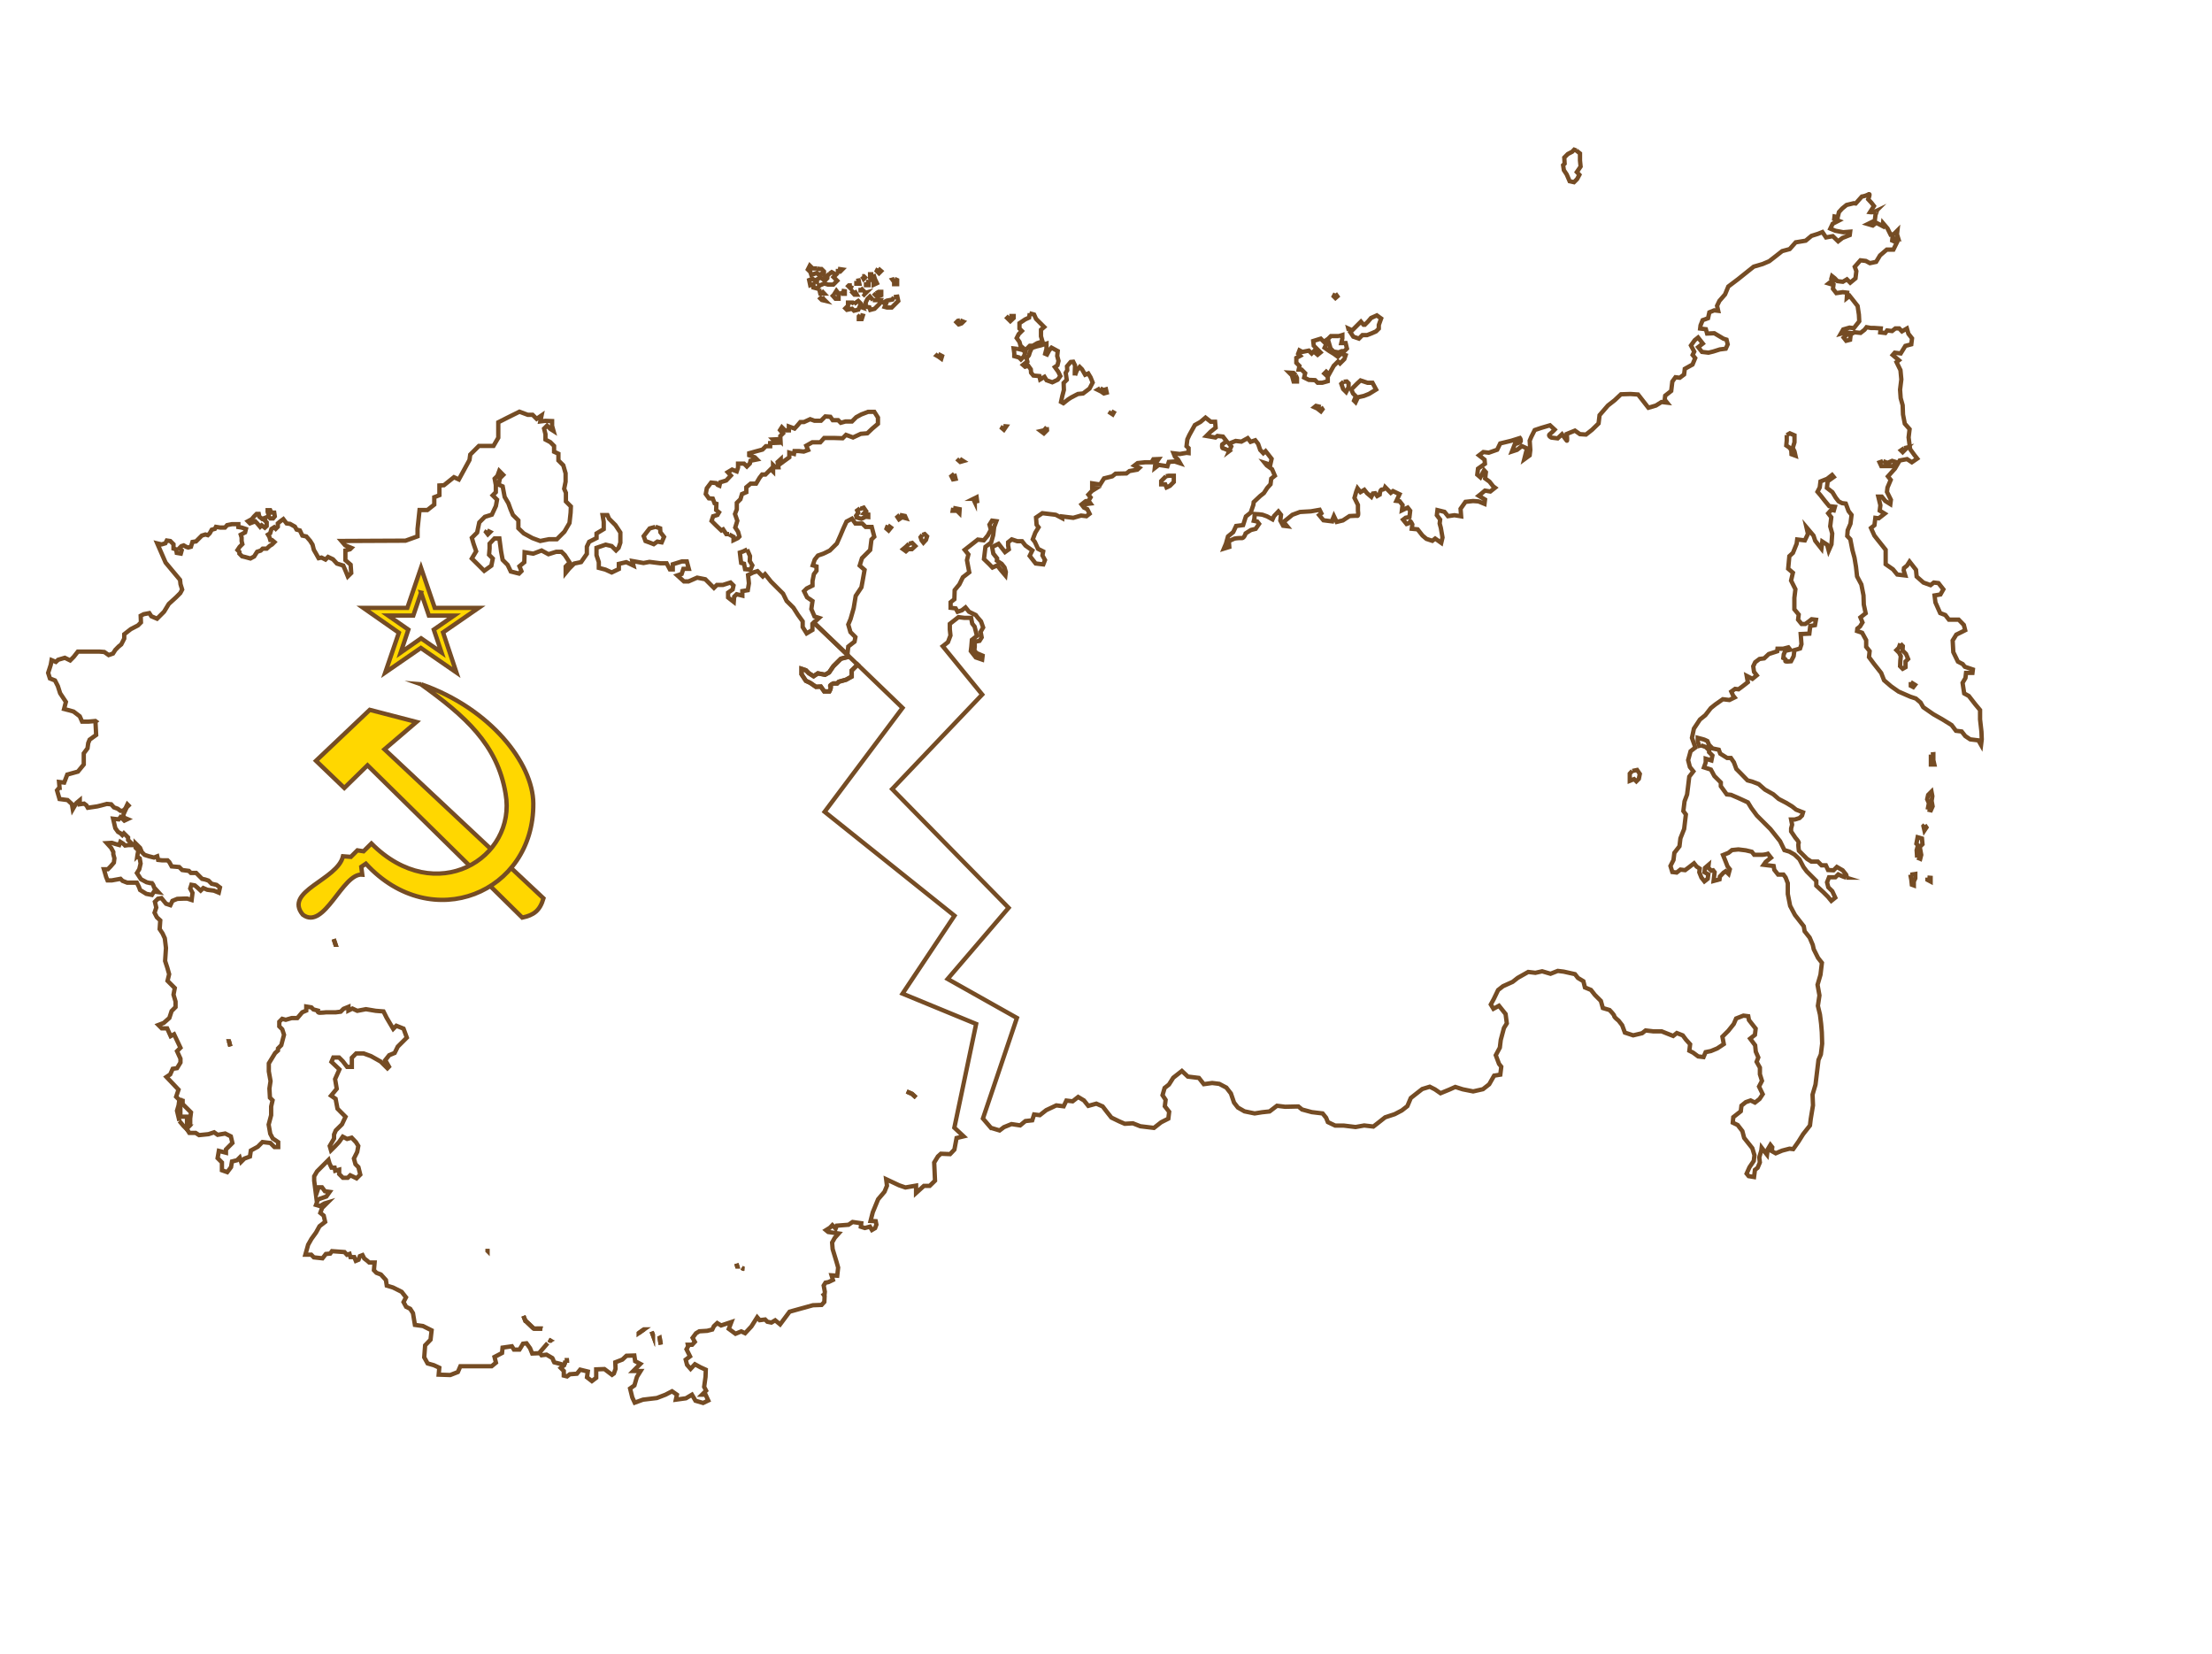 <svg id="图层_1" data-name="图层 1" xmlns="http://www.w3.org/2000/svg" viewBox="0 0 511 382"><defs><style>.cls-1{fill:none;}.cls-1,.cls-2{stroke:#754c24;stroke-miterlimit:10;}.cls-2{fill:gold;}</style></defs><title>timeline</title><g id="ee"><path id="path9" class="cls-1" d="M58.61,120.55l-.86.33-.48-.48.88-.48.56-.66.56-.56h.5l.13.63.66.53.79-.3-.17.66.43.43v.83l-.43.4-.73-.56-.36.36-.69-.83-.41-.41-.38.12Z"/><path id="path11" class="cls-1" d="M62,118.74l.13.69.31.31h.64l.4-.48-.13-.86h-.66l-.26-.56h-.6v.4Z"/></g><g id="az"><path id="path41" class="cls-1" d="M41.44,258.87l-.55-2.32.36-1.23.18-1.27.76.18V255l1.93,1.92-.18,1.42v1.52l-.87.87-.69-.69-.94-1.12"/></g><g id="ru"><path id="path89" class="cls-1" d="M311.6,76.36l-.12-.48.9.42.45-.45.63-.63.93-.93L315,75h.3l.75-.75.69-.81,1.32-.6,1,.72-.54,1.5v.84l-.63.63-1,.45-1.08.42h-1.08l-.81.81-1.29-.45-.66-1-.3-.42"/><path id="path91" class="cls-1" d="M309.38,77.62h-1.92l-.63.63-1,.69-.72-.72-1.74.54.12,1.08.45.45.66.66.45.45-.66.54-.9-.78-.48.48-.66-.66-1.5.3-.66-.36-.3.78.48.48-.9.48v1.14l.72.72-.18.84h.66l.84.84-.24,1,1.08.54,1.44.06.6.6h1.08l1.26-.36V87l-.78-.72.42-.42.63.63,1.11-2,1-1,.45.45,1-1,.3-.9-1.08-.36-.72.72-.9-.66-1.08-.66L306,80.32l.36-.78.57-.57.45,1.53.69.69,1.17.21.72-.3h.6l.6-.6-.3-1.26h-1l.24-1.08v-.78l-.78.24"/><path id="path93" class="cls-1" d="M310.4,88.17l-.54.48.42,1.2.69.69.57-1.11v-.9l-.42-.42-.72.06"/><path id="path95" class="cls-1" d="M312.86,89.25l-.69.69.39.93.66.66-.42,1,.36.36.54-1.14,1.38-.3,1.2-.48,1.62-1-.84-1.56h-1.14l-1.62-.54-.75.69-.69.69"/><path id="path97" class="cls-1" d="M299.36,86.67l-.54-.54-1-.06.63.63.39,1.41h.78v-.78l-.3-.66"/><path id="path99" class="cls-1" d="M269.36,110l-1.11,1.11v.75h.93l.3.72.78-.36.9-.9v-1.44H270l-.66.12"/><path id="path101" class="cls-1" d="M308.47,67.79l-.36.66.39.39.45-.39-.48-.66"/><path id="path103" class="cls-1" d="M305.11,94,304,93.75l-.36.3.66.3.84.66.36-.48-.36-.54"/><path id="path105" class="cls-1" d="M256.75,95l-.24.36.54.36.24-.42-.54-.3"/><path id="path107" class="cls-1" d="M254.17,89.67l-.6.36.84.42.6.42.66-.18-.18-.78-.66.18-.66-.42"/><path id="path109" class="cls-1" d="M248.29,86.73v-.84l.06-1.5-.42-.84-.6.06-.84,1,.06.9-.36.6.24,1.62-.72.72.06,1.62-.36,1.38-.3,1.38.54.3,1.14-.9.66-.42L249,91l1.2-.12,1.5-1.14.72-1.38-.48-1.2-.54-.9-.72.3-.72-1.26-.54-.54-.66.78-.42,1.14"/><path id="path111" class="cls-1" d="M242.89,80.32l-.54.66-.48.9-.42-.18.3-1.14v-1.2l-1.32.42s-.78.18-1,.24l-1.08.36-.42.9-.24.78-.54.66.18.78-1,.78.48.42.72-.24.6.84.06.78.54.66,1.38.12.18.78,1-.6.48.78,1.32.48,1.26-.6.6-.84-.48-1-.78-1.08.6-.42.24-1-.3-1.14.12-1.14-1.44-.78Z"/><path id="path113" class="cls-1" d="M241.81,98.66l-.6.72-.78.18.72.54.72-.72-.06-.72"/><path id="path115" class="cls-1" d="M231.79,98.42l-.3.48.42.36.54-.78-.66-.06"/><path id="path117" class="cls-1" d="M225.61,114.85l-.72.36a5.34,5.34,0,0,0,.3.78c0-.12.54-.24.54-.24l-.12-.9Z"/><path id="path119" class="cls-1" d="M220.45,109.45l-.66.54.36.72.6-.12-.3-1.14"/><path id="path121" class="cls-1" d="M220.21,117.31l-.12.66h1l.54.54.06-.9-.6-.12-.9-.18"/><path id="path123" class="cls-1" d="M216.73,81.76l-.36.36.42.24.66.48.18-.6-.9-.48"/><path id="path125" class="cls-1" d="M213.08,123.54l-.42.54.24.72.42.54.6-.66.24-.78-.54-.54-.54.18"/><path id="path127" class="cls-1" d="M210,125.58l-.66.66-.72.6.66.48.54-.48h.84l.78-.72-.72-.72-.72.18"/><path id="path129" class="cls-1" d="M207.86,118.93l-.54.48.36.54.72-.48.9.24-.24-.54-1.2-.24"/><path id="path131" class="cls-1" d="M205.1,121.33l-.3.78.48.42.54-.66-.72-.54"/><path id="path133" class="cls-1" d="M198.68,117.43l-.66.48.24.54-.48.66.12.42,1.08.3,1-.48.6.06v-.6l-1-.24.48-.54-.54-.78-.66.24-.24-.06"/><path id="path135" class="cls-1" d="M172.64,126.9l-1,.48-.72.24.18,1.56.12.84.66.18.24,1.26,1.26.12.42-1-.6-1,.06-1.14-.66-1.5"/><path id="path137" class="cls-1" d="M151.4,121.69l-1.32.36-.78,1-.6.78.42,1.14,1,.36.9.36.84-.6,1,.18.54-1.26-.84-1.08-.06-.9-1.08-.36"/><path id="path139" class="cls-1" d="M112.52,122.52l-.24.36.42.54.54-.54-.72-.36"/><path id="path141" class="cls-1" d="M168.44,123.36h-.66l-.72-1.08-.42.24-1.26-1.2-1-1,.36-1.08,1-.3.36-.6-.66-.54.06-1.44-.42-.12-.42-1.08-.9-.06-.72-1,.24-1.32,1-1.32,1.14.12.36.42.42.18.18-.78,1.38-.42,1.08-1.14-.72-.78,1-.6,1.08.42.3-.9v-.9h1.38l.66.66.69-.69.15-.63,1.5-.3-.51-.51-1.29-.45v-.48l1.5-.42,1.56-.42.78-.78h1v-.72l1.44-.06-.78-.78,1.26-.06.48.48-.06-1.2.6-.6-.66-.78.42-.66.72.72h.9v-.9l1.32.48.66-.72.66-.78h.84l1.44-.66,1,.36h1.5l1-1,1.17.09.54.78h1.26l.6.6,1.08-.3h1.5l1-1,1.17-.63,1.56-.6h1.44l.84,1.32v1.44L201.5,99l-1.14,1.08-1.5.12-1.8.84-1.62-.6-.78.78-1.86-.06h-2.4l-.9,1h-1.86l-1.38.78.42,1-1,.36-1.14-.12h-1l-.12.66-1.08-.3v1.08l-1.08.78-.9.66v-1l-.72.66.18,1.2h-.72l-.51-.51v1.47l-.52-.52-.67.67-.57.57h-.78l-.6.78-.78,1.32h-1.26l-1,.84v1.14l-1,.42-.36,1.2-.84.84v1.5l-.42,1.08.54,1.56-.48,1.56.66,1,.3,1.08-.36.36-1,.48v-.78l-1-.54"/><path id="path143" class="cls-1" d="M221.78,74l-.5.1-.32.32.5.5.67-.22.4-.4-.74-.3"/><path id="path145" class="cls-1" d="M233.13,73l-.45.45.35.35.37.37.77-.72V73l-1,0"/><path id="path147" class="cls-1" d="M237.89,72.36l-.15,1-.89.4-1.34.89v1.24l.55.55-.72.72-.47.92.64.89.25.89,1.14,1,1-1h.69l1-.59,1.24-.4-.35-1.19V76.17l.74-.64-.62-.62-1.26-1.26-.45-1-1.09-.3"/><path id="path149" class="cls-1" d="M235,80.58l-.84-.1.15,1.09v.69l1.09.3.45.45.67-.67.37-1-.64-.5-1.24-.3"/><path id="path151" class="cls-1" d="M221.73,106l-.32.32.42.37.69-.2-.79-.5"/><path id="path153" class="cls-1" d="M206.66,64.43l-.5.15.4.55v.5h.69v-.94l-.6-.25"/><path id="path155" class="cls-1" d="M206.51,68.64l-.35.55-1.29.25-.84.45.64.3-.3.69.55.15H206l.87-.87.64-.64-.22-1-.79.1"/><path id="path157" class="cls-1" d="M202.39,67.75l-.27.27.52.52.94-.35V67.4H203l-.64.35"/><path id="path159" class="cls-1" d="M201.67,69.31l-.72-.82-.55.55-.4.79v1l.84.15.2.59,1-.25.67-.67.5-.5.27-.82h-.74l-1.12,0"/><path id="path161" class="cls-1" d="M198.72,72.76l-.32.32v.62h.67l.25-.79-.6-.15"/><path id="path163" class="cls-1" d="M197.33,70.23l-.35-.35H195.9v.74l-.6.59.35.35,1.19-.25.45.45,1-.25.3-.69.74.25-.4-.89-.67-.67-1,.72"/><path id="path165" class="cls-1" d="M202.84,62l-.3.59.52.52.5-.5-.72-.62"/><path id="path167" class="cls-1" d="M201.75,63.34H201v.89l.84.84v.69l.74-.35-.45-.94-.35-1.14"/><path id="path169" class="cls-1" d="M196.79,65.92h-.69l-.15.15.57.57.27-.72"/><path id="path171" class="cls-1" d="M197.38,67.06l-.47.47.47.52.55,0-.55-.94"/><path id="path173" class="cls-1" d="M197.83,64.88v.64h.69l-.15-.74-.55.1"/><path id="path175" class="cls-1" d="M198.8,66.49v.57h.57l-.45-.45-.12-.12"/><path id="path177" class="cls-1" d="M199.37,67.8l.25.25.45-.45-.69.2"/><path id="path179" class="cls-1" d="M200.06,65.17v.69l.6,0v-.74h-.6"/><path id="path181" class="cls-1" d="M199.17,63.79l.35.64.32-.32-.32-.32h-.35"/><path id="path183" class="cls-1" d="M192.77,67.95l-.37.37L193,69l.72,0V67.8l-.5-.64-.5.79"/><path id="path185" class="cls-1" d="M194.41,67.16l.25.69h.5v-.59l-.74-.1"/><path id="path187" class="cls-1" d="M191.63,63.19l-.5.5v.55l-.57.57-1-.72-.84.45v.59l-1-.74-.79.3.25,1.19.74-.25v.79l.79.2.72-.72,1-.42.84.25h1.24l.89-.89-.84-.84.57-.57-1-.57-.5.35"/><path id="path189" class="cls-1" d="M188.81,62h-1.09l-.64-.64-.45.89.57.57.22.67,1.29-.45.45.45.84-.35.35.35V62.7l-.57-.57h-.52l-.45-.17"/><path id="path191" class="cls-1" d="M189.77,67.18h-.42l.15.62.89,0-.62-.67"/><path id="path193" class="cls-1" d="M189.95,68.49l-.45.45.35.35.84.2-.55-.55-.2-.45"/><path id="path195" class="cls-1" d="M193.57,62.1v.64h.5l.5-.5-1-.15"/><path id="path199" class="cls-1" d="M377.07,178.06l-.57.63v1.66l1-.4.52.51.57-.57.23-1.14-.63-.91-1.09.23"/><path id="path201" class="cls-1" d="M393,172.17l-.46.11-.34-1v-.86l1.49.4.74.34.4.91.8.8,1.43.29.34.91,1.6,1h.86l.69,1,.57,1.54.89.89,1.69,1.74,1.09.29,1.49.57,1.43,1.26,1.94,1.09,1.26,1.09,1.66.86,1.43.86.92.74,1.6.63-.23.74-.57.57-1.09.34h-.86l.23,1.2-.23.86v.69l1,1.49s.92,1,.74,1.2.06,1.77.06,1.77l.74.74,1.14,1.14,1,.63h1.49l.86.86h1l.51,1.09,1.26.06.77-.77,1.34.77.8,1s.29.69,0,.69a12,12,0,0,1-1.83-.74l-.66.66h-1.46l-.46,1.17.29,1.14.92.91.69,1.49-.92.74-.74-.91-1-1-1.72-1.6v-1.09l-1.14-1.14-1.09-1.09-.74-1-.92-1.77-1.14-1.09-1.2-.69-1.14-.34-1-2.06L409,191.5l-1.72-1.72-1.43-1.43-1.26-1.71-.8-1.31-2.17-1-1.72-.74-1-.11-1.37-1.89v-.86l-1.49-1.49-.8-1.49-1.6-.51.4-1.14v-.86l1.32.4.23-1.14-.77-.77v-.43l-.76-.76-1.1-.39Z"/><path id="path203" class="cls-1" d="M441.31,202l.23,1.2.12,1.14.46.17v-.91l.34-.74v-1l-1.14.17"/><path id="path205" class="cls-1" d="M445.26,202.7v.51l.74.4v-.86l-.74-.06"/><path id="path207" class="cls-1" d="M442.91,198.07l.69.29.23-.91-.34-1.83.63-.63-.12-1.32-1-.29-.29,1.49.37.37-.31,1.12.11,1.71"/><path id="path209" class="cls-1" d="M444.63,190.52l-.29.29.23,1,.46-.69-.4-.57"/><path id="path211" class="cls-1" d="M445.31,187l.29-1.49-.4-.91.23-1,.77-.77.2,1.06-.17,1.09.23,1.26-.4.91-.75-.17"/><path id="path213" class="cls-1" d="M412.76,100.49v1.26l-.11,1.14.69.46.46.57.06,1,.92.34-.23-1-.4-.8.4-1.31v-1.6l-1.09-.46-.69.4"/><path id="path215" class="cls-1" d="M435,106.5l-.8.29.4.86h2.74l.86-.86-1.09-.34-1.09.46-1-.4"/><path id="path217" class="cls-1" d="M439,148.62l-.35,1-.54.54.63.63.37.77-.11,1-.06,1.31.6.6.66-.37V152.8l.6-.6-.49-1.17-.8-.8.06-1-.57-.57"/><path id="path219" class="cls-1" d="M441.42,157.54v.86l.57.29.4-.51-1-.63"/><path id="path221" class="cls-1" d="M446.06,174.29v2.29h.8l-.23-1v-1.37l-.57.06"/><path id="path223" class="cls-1" d="M439.88,103.52l-.74.51.4.4.54-.54.54-.54-.75.17"/><path id="path225" class="cls-1" d="M364.18,34.77l-.53-.2-.46.48-1,.52-.82.82.08,1.41-.35.35.17,1.14.66,1,.68,1.57,1,.22.71-.71.54-1-.59-.63.87-1.27L365,37.08V35.44l-.85-.68"/></g><g id="g3396"><g id="g3406"><g id="g3396-1"><g id="g3406-7"><path id="star" class="cls-2" d="M94.1,140.4H83.92l8.22,5.74L89,155.33l8.22-5.67,8.22,5.67-3.09-9.26,8.22-5.67H100.43l-3.17-9.26h0L94.1,140.4Zm3.17-3.52,1.81,5.31h5.81l-4.68,3.23L102,150.7l-4.72-3.27-4.72,3.3,1.78-5.31-4.68-3.25h5.82l1.8-5.29Z"/><path id="hammer" class="cls-2" d="M73,175.72,79.54,182l5.36-5.24c11.92,11.7,23.83,23.48,35.75,35.18,2.64-.57,4.07-1.58,4.9-4.45L88.82,173.07l7.39-6.32-10.79-2.8L73,175.72Z"/><path id="sichel" class="cls-2" d="M97.34,158.06c15.84,5.53,25.79,18.17,25.86,27.5.17,20.61-23.44,30.52-38.68,13.93l-1.06.72.23,1.8c-4.6-.43-8.75,13-13.73,9.26-4.53-5.46,8-8,9.28-13.5l1.81.14,1.51-1.51,1.43.22,1.81-1.8c14.86,14.93,33.64,3.37,31-11.49-1.89-11.42-9.43-18-19.53-25.27h.08Z"/></g></g></g></g><polygon class="cls-1" points="124.8 306.88 124.8 306.87 123.3 306.88 124.8 306.88"/><polygon class="cls-1" points="130.96 314.15 130.97 314.27 130.98 314.27 130.97 314.15 130.96 314.15"/><polygon class="cls-1" points="121.35 305.04 123.3 306.88 122.17 305.79 121.35 305.04"/><polygon class="cls-1" points="127.06 309.63 127.08 309.63 127.08 309.62 126.73 309.44 127.06 309.63"/><polygon class="cls-1" points="77.51 218.2 77.53 218.2 77.09 216.91 77.51 218.2"/><polygon class="cls-1" points="130.52 314.72 130.44 315.17 130.54 314.72 130.52 314.72"/><polygon class="cls-1" points="52.89 240.49 53.22 241.68 52.9 240.49 52.89 240.49"/><polygon class="cls-1" points="112.63 288.94 112.63 288.43 112.62 288.93 112.63 288.94"/><path class="cls-1" d="M194.25,152.17l-1.72,1.71-1,1.46-.93.52-1.65-.32-1,.66-1.09-.69-.69-.69-1-.33v1.26l1,1.51,1,.47,1.33.92,1.12-.06.79,1.12h1.19s.5-.89.24-1.15.69-.69.69-.69h.86l.4-.4,1.66-.46,1.31-.73v-1.39l.6-.6.77-.76-2.36-2.27-.06.53Z"/><polygon class="cls-1" points="121.34 305.04 121.35 305.04 120.91 303.96 121.34 305.04"/><polygon class="cls-1" points="170.3 292.49 170.32 292.49 170.13 291.87 170.3 292.49"/><polygon class="cls-1" points="171.36 292.81 171.69 293.03 171.97 293.07 171.69 293.02 171.36 292.81"/><polygon class="cls-1" points="209.46 252.11 210.7 252.66 211.63 253.51 210.7 252.65 209.46 252.11"/><polygon class="cls-1" points="148.78 307.04 147.54 307.91 147.54 307.92 148.8 307.04 148.78 307.04 148.78 307.04"/><polygon class="cls-1" points="152.38 308.99 152.65 310.56 152.4 308.98 152.38 308.99"/><polygon class="cls-1" points="150.81 308.3 150.81 308.27 150.54 307.56 150.81 308.3"/><polygon class="cls-1" points="195.96 149.33 197.41 148.2 197.61 147.15 196.46 145.99 195.96 144.24 196.49 142.98 197.21 140.47 197.68 137.63 199 135.65 199.33 133.87 199.73 131.62 198.6 130.63 199.13 128.92 201.02 127.03 201.32 124.61 201.97 123.96 201.38 121.71 199.99 121.71 199.19 120.92 197.61 120.92 196.81 119.79 195.56 120.46 194.84 122.03 194.17 123.62 193.32 125.54 192.19 126.66 191.69 127.16 190.28 127.85 188.95 128.32 188.22 129.24 187.76 130.57 188.62 130.83 188.62 131.82 188.02 132.61 187.7 134.2 187.7 135.25 186.37 135.91 185.74 136.54 186.44 137.96 187.7 138.82 187.43 140.67 188.16 142.38 189.21 142.72 188.02 143.81 195.75 151.25 195.96 149.33"/><path class="cls-1" d="M225.5,236.5l-17-7,12-18-30-24,18-24-10.38-10-.77.76-.6.6v1.39l-1.31.73-1.66.46-.4.4h-.86s-1,.43-.69.69-.24,1.15-.24,1.15H190.4l-.79-1.12-1.12.06-1.33-.92-1-.47-1-1.51v-1.26l1,.33.69.69,1.09.69,1-.66,1.65.32.93-.52,1-1.46,1.72-1.71,1.45-.4.06-.53L188,143.81l-.32.3v1.39l-1.33.79-.92-1.46v-1.31L184.33,142l-1.05-1.65-1.56-1.55-.82-1.69-1.26-1.25-1.55-1.55-1.35-1.69-.53.52L175,131.92l-1,.3-1.19.6.2,1.91-.26,1.59-1.26.2v1.05l-1.31-.32-.57.56-.1,1.22L168.2,138v-1.12l1.05-.73.2-.92-.69-.69-1.75.56h-1.39l-.69.69-2-2-1.88-.37-2,.87H158l-1.53-1.39,1-.33.4-1.19h1.25l-.46-1.71h-1.13l-2.11.66v1.19h-.67L154,130.1h-1.46l-2.5-.32-1.39.26-2.58-.46.26,1.05-1.65-.79-1.72.4v1.19l-1.65.79-1.45-.66-1.53-.4v-1.33l-.53-1.59v-1.71l2.12-.73,1.39.33,1,1,.6-.6.4-1.19V123l-1.13-1.71-1.49-1.49-.36-.83h-1.13l.27,1.59v1.65l-1.66,1v1.07l-1.71.86-.53,1.12v1.66l-1.33,1.91-1.59.33-1.15,1.15-.82,1v-1.46l.92-.92-1.12-1.72-.77-.76h-1.22l-1.79.56-1.59-.86-1.92.73-2-.33-.07,2.31-1.12.93.46,1.13-.56.56L118,132l-.73-1.53-1.15-1.15-.36-1.95-.4-3h-1.13l-1.13,1.19v1.12l-.12,1.46.86.86-.33,1.65-1.65,1.19-1.45-1.45L109,129l1-1.67-.6-1.72-.4-1.39,1.22-1.22.5-2.34,1.29-1.29,1.62-.5.93-2,.26-1.46-1-1,.72-.73,0-1.67-.27-1.46.63-.62.43-1.17.92.93-.76.76-.3,1.49.93.4.46,2.44.86,1.46.47,1.31.58,1.39,1.26,1.25V122L121,123.2l2,1.09,1.79.66,2-.4h1.85l1.75-1.75,1.17-2,.26-2.38.06-1.45-1.15-1.15,0-2-.4-.92.33-1.65v-1.92l-.53-1.85L129,106.35V104.8l-1-.46V103l-.86-.87-1.13-.6v-1.25L125.69,99l.69-.69.76.76.73.47-.33-1.19V97.26l-1.59-.06-1.13.14.29-1.39-1.14.79-.93-.93h-1.12L120,95.09l-2.78,1.38-2.11,1.07v3.56L114,103h-3.37l-2,2-.17,1.23L106,110.74l-1.13-.52-2.31,1.85-1.05.06v2.24l-1.19.47v1.71l-1.59,1.25H96.92l-.46,4.36v1.72l-2.78,1-14.81.07.86,1,1.45.6-.32.32-1.07.27v2.24L81,130.43l.14,1.92-.79.78-.53-1.31-.52-1.19-1.46-.46-.92-1-1.13-.53-.6.6-.92-.46-.67.14L73,127.85l-.5-.86-.3-1.19-.56-.89-.87-1-.92-.2-.57-1.19-.76-.2-.4-.69L67,121l-.79-.1-.76-1-.76.56-.51.43v.77l-.48.48-.36-.36-.63.4-.3,1-.5.3.33.56.2.69h.4l.56.47-.56.56-.53.32-.69.64h-.94l-.45.45-.83.27-.69,1.09-.86.46-1.33-.36-.6-.14-.62-.63v-.4l-.43-.42.48-.72.64-.65-.17-.69v-.82l-.2-.66,1-.53.2-.79-1-.33-.76-.12v-.66H53.56l-1.09.22-.5.56-1.09,0-1-.16-.24.46-.73.2-.45.81-.45.45-.56-.16-.83.26-.53.53-.81.81-.82.12-.35,1.12-.63.17L43,126.3l-.56-.33-.53.17-.45.45.52.51-.21.76-.94-.16-.14-.81-.61-.19,0-1-.74-.74-.81-.12-.33.64-.88.26-1-.24,1.93,4.43,3.34,4,.11,1,.38,1.24-.43.81-1,1-1.66,1.51-1.09,1.79-1.62,1.62-1.31-.56-.48-.73-1.3.25-.69.36.06,1.54-.69.69-1.66.86-1.51,1.18v1l-.69,1.35-.58.46-.78.79-.55.86-1,.35-1-.71-1.12-.09-5,0-.94,1.2-.83.84-1.24-.61-1.53.45-.53.5-1-.42-.19,1.09-.3.94-.3.92.41,1.29,1.17.46.66,1.3.53,1.66,1.33,2-.42,1.64,1.19.3,1,.29,1.43,1.09.55,1.23,1.5,0,1.55-.14.12.09-.09.07.16,3.06-1.51,1.09-.32.78-.17,1.22L19.35,174l0,2.57L18,178.22l-2.46.68-.71,1.85-1.19-.14.12,1.34h0v0h-.09l-.5.6.58,2,1.86.24,1,.93.2,1.19.81-1.4.81-.68,0,.93,1-.15.55.41.31.55,2.18-.32.86-.21,1.36-.36,1,.09.63.71.87.31.64.48h.6l.55-.55.45-.94.27.27-.42.42-.35.74-.4.89v.69l.94.4-.74.35-.5-.5-.4-.3-.4.51-1.3-.15.51,2.18.64.88.55.3.42.42.37-.42.42.42.55.55,0,.57.42.42.35.35v.42h-.72l-.74.1-.42-.42-.67-.42-.27.72-.91-.25-.78-.25-1.17.07,1,1.1.5.94,0,.53.25.93-.12,1-.76.89-.63.64H24l.26.87.25.88.33.82,1,0,2-.36.47.47,1.07.42h2.23l.5,1,.25.69,1.44.89,1.29.25.5-.79,1,.15-1-1.09s-.25-1-.64-1a5.39,5.39,0,0,1-1.09-.2l-1.29-.69-.94-1.44.55-.89.3-1.29-.2-1.19s-.55-.35-.55-.59a10.76,10.76,0,0,1,.25-1.24l-.64-.63v-1l.45.45.57.57.42,1,.62.62,1,.32,1.19.3.74-.3.2.84.94.1,1.24,0,.4.4.55,1,1.74.15.69.69,1.54.2.47.47h1.22l.68.68.69.69.68.14.79.26.73.73,1.13.26.79.6-.27,1.19-1.12-.46-1.53-.2-.93-.4-.6.59-.79-.73L45,204.5l-.79-.14-.27.86.53,1-.2,1.65-1-.32h-.79l-1.53.06-1.12.46-.47,1-1-.33-1.07-1.31-.79.14-.72.72.32,1.33-.4,1.19.53,1.05.79.73-.14,2,.67,1,.52,1.13.27,2.24-.2,3,.52,1.59.41,1.46-.37,1.53,1.67,1.67-.29,1.53.47,1.59v1.28l-.91.91-.52,1.6-1.3,1.15-1.24.47.78.78h1.25l.81,1.8.79-.43L41.69,242l-.79.79.79,1.74v.88l-.79,1.3-1,.15-.58,1.3-.87.58,2.79,2.94-.55,1.64.77.76.21,0v3.84h1.53v2.29h.35l-.45.46.64,1h1.46l.79.51,2.18-.22,1.3-.43.81.58,1.74-.3,1.31.66.36,1.53-.77.76-.72.73v.76l-1.64-.43-.29,1.67,1,1v1.81l1.23.43.87-1.15.22-1.31,1.17-.29.62-.62.32,1,.76-.76,1.28-.47.21-1.39,1.6-.87,1.09-1.09,1.82.22.94.94h.87V263.8L63,262.94l-.57-1.09-.37-2.1.58-2.18v-2l.33-1.43-.61-.61-.12-2.11.26-1.72-.4-2.24v-1.85l1.45-2.38.67-.6v-.46l.76-.77.3-1.15.33-1.25-.4-1.25-.69-.69V236l.67-.68.82.22,1.38-.4H68.7l1.12-1.33.93-.4v-.93l1.19.2.46.47,1,.26s-.13.5.5.5a14,14,0,0,0,1.43-.1h2.24l1.13-.14.66-.66,1.13-.46v.86l.92-.46,1.13.52,2-.38,2.26.38,1.79.14.72,1.45,1.53,2.58.72-.72,1.66.66.76,2.08-.86.86-1.23,1.22-.72,1.46-1.26.52L89,244.86l.86,1.51-.36.37-1.56-1.55-2.24-1.26L84,243.31H82.28l-1,1v2.11H80.19l-1-1.31-.86-.86H77l-.43,1L78.41,247l-1,2.24.38,2.24-1.31,1.59,1.05.72.43,2.28.86.87,1,1L79,259.69l-1.43,1.41-.4.93,0,.94-1,1.72.29,1,.92-.91.94-1,.87-1.24,1,.52,1.05-.29,1,1.05.53.86-.25,1.38-.76,1.53.36,1.31.68.68.43,1.72-.86.86-.77-.38-.69-.32-.58.58H79.23l-.88-.88v-1l-.91.25-.14-.72h-.72l-.47-1-.22-.78-2.64,2.64-.67,1.14,0,1L73,276l.6-1.77.78,0,.68.91,1.09.15-.76,1.07-1.92.66L73,278.3l.89.27,1.05-.6.73-.22L74.41,279,74,280.14l.78.63.33,1.45-1.3,1L73,284.69l-1.05,1.45-.77,1.36-.64,2.29,1.36,0,.6.62,2,.22.78-1,1-.09.41-.56,2.9.21.56.62.6-.2.21.74h.88l.36.87.63-.26.3-.83.62-.24.4.78.74.57.4.36h1.25l-.16,1.77.58.61,1.05.4,1.14,1.26.2,1.3,1.44.43,2,1,1,1.28-.57,1.08.6,1.1.94.46.64,1,.45,2.72,1.86.26,2,1-.25,2.16-1.25,1.3L98,313.5l.78,1.41,1.45.41,1.25.58-.14,1.6,2.67.09,1.76-.69.58-1.34,7.22,0,1-.82-.33-1.33,1.74-.91.12-1.24,2.15-.31.48.77H120l.42-.68.4-.69.81-.09.82,1.13.5,1.23,1.57-.07,2-2.33-1.87,2.18.45.62,1.15-.14,1.35.79.2.41v.1h0l.24.48,1.57.4.35.16.36,0,.09-.45h0l-.1.45,0,.11-.76.63.69.69v1.07l.76.19.63-.5,1.64-.12.76-.94,1.76.43-.19,1.33,1.13.88,1-.76v-1.95l1.9-.07,1.76,1.33.43-.31.38-1.08-.06-1.5,1.64-.63.94-.88,1.82-.06.19,1.31,1.2.63-1.64,1.64h1.7l-.86,1.38-.57,1.95-1,.71.51,2.07.56,1.2,1.9-.69,3.21-.38,2-.77,1.51-.79,1.13.79-.25,1.15,2.33-.32,1.39-.83.82,1.4,1.76.51,1.19-.57-.62-1.34h-.82l.94-.93-.45-.88.32-2.32.06-1.64-1.26-.57-1.25-.69-1,1.07-.82-.94-.31-1.19,1-.76-.82-1.64.38-.69-.07-.36,1,0,.62-.66L160,309l.78-1.05.77-.46,1.81-.11,1.19-.3.37-.77.77-.72.89.55,2.38-.79-.6,1.57,1.55,1.14,1.33-.55.89.42,1.45-1.56,1.34-2.12.58.67,1.25-.16.51.52.94.19.88-.52,1.14.94,2.19-2.93,5.39-1.49,2-.07.63-.69.06-1.3-.47-.76.43.64.1-.93-.27-1.44.42-.67.67-.12,1.05-.5-.32-1.07,1.31.09.21-1.88-.37-1.31-.45-1.48-.45-1.48-.12-1.51.61-1.09.89-1-2.41-.35-.51-.42.93-.58.55-.57.76.78.27-.67,2.7-.21.94-.64,2,.29-.09.81.92.29,1.18-.31.46.77.73-.43.3-.81-.16-.79-1.19-.06.51-2,1.23-3,1.48-1.74.57-1.39-.19-1.51,3,1.41,1.45.5,2.46-.43v1.71l1.82-1.65h1.33L216,272.7l-.19-4.19.86-1.41.69-.62,2.12.09,1-1.05.5-2.67,1.63-.39-2.14-2Zm-172.61,4h0l.32,1.19Zm24.63-22.3-.42-1.29.43,1.29Zm35.12,70.74h0v0Zm12.16,17.94h-1.5L121.35,305h0l-.42-1.08.43,1.08.82.76,1.13,1.09h1.5Zm2.28,2.75h0l-.33-.2h0l.35.19Zm3.89,4.64v-.12h0v.12Zm16.57-6.35h0l1.24-.87h0Zm3.27.37-.27-.73.27.71Zm1.57.69h0l.25,1.59Zm17.92-16.5-.17-.62.19.62Zm1.39.55-.33-.22.33.21.27,0Zm39-40.37-1.24-.55,1.24.53.93.87Z"/><path class="cls-1" d="M457.74,169l-.32-2.84V164l-1.11-1.33-1.49-1.92-1.07-.59-.37-2.44.66-1.12.14-1.18,1.48,0,.1-.79L453.9,154l-.49-.62-1.11-.57-1.06-2.19-.15-2.68.84-1.36,1.2-.59.85-.43-.31-1.22-1.19-1.22h-2.26l-.83-1.07-1.18-.44-1.1-2.46-.2-1.62,1.36-.23.67-1.18-1.13-1.44-1.07-.13-.76.6-1.64-.59-1.57-1.39-.15-1.55-1.49-1.9-.59.93-.69.55-.07.55.36,1.17-1.85-.22-1-1.21-1.68-1.17,0-1.46,0-1.87-1.11-1.4-.8-1-.69-.88-.79-1.76.8-.64.21-1.7.79.1,1.37-1.07-1.15-.7.15-1.24-.48-2,.8,0,.8,1,1.18.74.13-1-.91-1.83.12-1,.75-1.77-.64-.81,1.62-1.8,1.09-1.87,1.7-.32,1.11.73,1.24-.85-.64-.81-1-1.38-.35-2.7.23-1.91-1.11-1.26-.41-2.12-.08-2.13-.46-1.65L438.94,90l.29-2.36-.2-2.15-.91-1.85.55-.43L437.24,82l.47-.54,1.38.17,1.07-1.74,1.37-.36.17-1.38-.83-1.06-.35-1.22-1.14.66-.65-.68-.87,0-.77.61-1.14-.14-.41.59-1.18-.14.11-.92L433,75.75l-.8,0-1-.18-.47.6-.92.72-1.42-.15-.85.5-.15,1.24-.9.23-.57-.73,1.2-1.12-.71-.09-1.18.32.58-1,1.45-.42,1,.12,1.25-1.58-.08-1.53-.3-2-.94-1.21-.9-1.13-.66.52.09-1.26-1-.12-1.5.22-.78-1,.11-.89-1.12-.34.44-.35.62-.19-.43-.55.17-.6.6.47.65.68,1.24.15.94-.56.77.77,1.21-1,.2-1.67-.37-1,1.32-1.5,1.24.15.94.51,1.44-.3.9-1.49,1.56-1.34,1.53,0,.8-1.63-1.08-.47.06-.53,1.38.17-.33-1.1.1-.85-.84.84-.74.11-.7-1.42L435,51.54l-.08.69-1.48-.78-.8.64-1.16-.34,1.62-.8.17-1.38s.54-1.13.1-.79A2.45,2.45,0,0,1,432,49l.91-1.41-.57-.74-.76-.82s.44-1.12.25-1.17c0,0-.06,0-.12,0a4.88,4.88,0,0,1-1.6.54L428.69,47l-.46-.06-1.65.4-1,.81-.76.83-.28,1.17L423.8,50l-.07.59,1,.39-1.36.7-.54,1.13,1.14.48,1.83.35,1.61-.13-.1.79-1.68.66-1,.78-1.23-1.19-1.56.29L421,53.6,420,54l-1.53.48-1.33,1.11-2.31.38-1.39,1.56L411.7,58l-1.5,1.18-1.48,1.15-1.52.65-2.07.61-1.13.9-2.5,2-2.24,1.69L398.51,68l-1.31,1.5-.54,1.13.26,1.16-.92-.11-1.12.46-.3,1.36-1.25.45-.48,1.2-.09.73,1.32.16.28,1,1.67-.07,2.12,1.26.7.22.27,1.09-.45,1-1.36.17-1.52.48-1.11.27-1.5-.18-.87-1.1,1.06-.83-1.09-1.39-.77.61-.88,1.22.76,1.43-.37.76.59.73L391,84.19l-1.79,1-.16,1.3-1,.76-1-.12-.72,1-.26,2.17-1.39,1.09-.11.92.55.69-1.28-.15-1.3.82-1.74.51-1.61-2.06-.78-1L376.67,91l-2.21.07L373,92.45l-1.55,1.21-1.93,2.23-.23,1.91-1.52,1.48-1.39,1.09-1.39-.09-1.16-.82-1.89.77s.19,1.76,0,1.54-1.1-1.47-1.1-1.47l-1,.95-1.45-.18s-.85-.41-.37-.78a13.25,13.25,0,0,0,1.13-1.06l-1.08-1-2.07.61-1.46.49-.79,1.57-.37.89.14,2.15-.15,1.24-1.25.91.64-2.52-1.2-.54-1.1.87-1.18.39.67-1.72s1.31-.3,1.36-.7a1,1,0,0,0-.19-.7l-2,.63-2.55.62-.7,1.45-1.94.69-1.26-.15-1,.76,1.28,1,.09.95-1.6,1.13-.17,1.38.72.62.86-1.63.41.45-.17,1.44,1,.73.87,1.1.42.31-1.1.87-1.24-.21-.82.7-.62.49,1.46.88-.12,1-1.39-.57-1.25-.09-1.76.19-1.13,1.6.13,1.74L336,119l-1.5.22-.8-1-1.63-.4-.14,1.18.76,1-.11.92.27,1,.39,2.23-.29,1.24-1.41-1-.66.52-1.35-.44-.91-.77-1.13-1.44-1.35-.13.13-1s-.48-1-.52-.66-.81.56-.81.56l-.81-1,.59-.45.88-.17.17-1.44-.57-.73-1.34.64.15-1.24-.67-.86-.75-.09.72-1.54-1.51-.72-.52.4L320,112.53s-.21.6-.7.54-.57,1.17-.57,1.17l-.58.33-.46-.65-.53.07-.37.76-1-.85-.61-.77-.89.53-.69-.88-.29.76L312.9,115l.8,1.63,0,1.33s.19,1.22-.14,1.18-1.81.06-1.81.06l-1.52,1-1.44.35-.64-1.34-.28.69-.13.52-2-.25-1-1.21.51-.4-.4-.81-2,.35-2.54.15-1.75.65L297.22,120l-.7.54.82,1-.92-.11-.65-1.2.16-1.32-.61-.77-1,1.06-.35.76-1.25-.69-1.08-.39-.79-.1-1-.06-.07,1.05-.13.52.78.16.43.55-.78,1.14-1.09.27-1.23.78s-.34,1.16-.93,1.09a7.46,7.46,0,0,0-1.68.13l-1.27.57.1,1.35-1.25.39.48-1.14.47-1.68,1.21-1,.67-1.42,1.62-.2.64-2,1.1-.87.62-1.79.08-.65,1.51-1.42.84-.66.78-1.2.76-.84.16-1.3.84-.67-.64-1.5-1.23-.89-.47-.58,1.29.42.3-1.36-.78-1-.61-.77-.53.47-.71-.75-.49-1.4-.66-.84-1.08.37-.66-.85-1.46.8-1.32-.16-1.54.61.52.66-.47,1.07a6.25,6.25,0,0,0-1.39-.63c-.39,0-.23-.89-.23-.89l1-.76-.83-1.06-1.28-.15-.46.36-2.08-.36,1-1,1.13-.9-.13-1.38h-1l-1.21-.95-1.18,1-1.28.71-1.28,2.31-.46,1-.19,1.58.48.45v1.14l-.46-.06-1.57.27-1.44-.17.31.77.72.69.5.86-1.29-.42-1.34.1-.32,1-2-.31-.91.71.11-.95.76-1.11-1.21.05-.41.69-1.48,0-1.75.19-.74.57,1.13.54-.45.41-1.82.32-.7.55-2.51.06-.77.61-1.89.47-.9,1.42-1.84-.28,0,1,.9.17-1,.62-.77.83.5.63-.47.77.46.65-.81.1s.12-1-.43-.55l-.84.66.57.74.76.35.53,1.06-.73.57-1.24-.15-1.8.52-2.56-.31,0,.39-1.5-.78-3.08-.37-1.46,1,.13,1.68.45.59-.75,1.23-.58,1.53.47.59.74,1.61,1.19.61-.17.92.59,1.07-.39,1-1.77-.21-1-1.28-.38-.48.61-1.25-1.59-1.13-.78-1-1.1,0-1.28-.43-.84.67v.76l.16.88-.88.63-.92-1.19-.57-.73-1.49.76.28,1.5.87,1.1-.06.53,1.11.73.66.84.31,1.06-.1.79-1-1.18-.89-1.14-1.1.5-.71-.75-1.25-1.21.14-1.18.2-1.65,1.32-1,.47-1.68.23-1.9.5-1.34-1-.13-.59.93.33,1.16-.7,1.31-.94,1.15-1.38-.17-1.84,1.44-1.19.93.85,1.06-.33,1.32.24,1.29.29,1.51-1.48,1.15-.8,1.64-1.09,1.33-.07,2.11-.87.69,0,1.28,1.17.14.44.78,1-.34.84-.66.81,1,1.55.75.45.59.77.89.49,1.4-.58,1,.24,1.29-.5.8-1.1.2v1.2l-.1.79.49.62,1.43.61-.11.91-1.46-.5-1.16-1.48.12-1,.13-1.58,1.17-.92-.54-2.13-.55-.7-.26-1.33h-1.54l-1.38-.17-1,.78-1,.78,0,1.27.15,1.41-.58,1.53-.91.73-.29.22,9.11,11.16L206.1,182.25,233,209.68l-14.08,16.43,16,9-7.85,23.23,1.89,2.2h.1l1.86.56,1-.76,1.75-.71,2,.3,1.21-1,1.58-.17.43-1.35,1.32.16,1.48-1.16,2.33-1.1,1.7.21.63-1.32,1.44.17,1.28-1,1.34.8,1,1.25,1.86-.51,1.46.64,1.09,1.41.93,1.17,1.82.88,1.27.55,1.87-.11,1.72.68,1.91.23,1.24.15,1.66-1.3,1.66-.84.19-1.58-1-1.28.18-1.48-.71-1.08.48-1.67,1-.78,1-1.58,1.15-.9.84-.66,1.38,1.3,2.56.31,1.13,1.44,1.93-.27,1.64.2,1.63.86,1.06,1.36.72,2.11.89,1.14,1.53.88,2.34.48,1.69-.27,1.76-.19L295,255.4l1.87.23,3.07-.07.85.7,2.25.61,2.5.3.81,1,.4,1,1.7.81,2,0,2.7.33,2-.36,2.11.25.92-.71,1.8-1.42,2.22-.73,1.64-.86,1.28-1,.79-1.87,1.1-.87,1.55-1.21,1.73-.53,1.2.61,1.29.89,2-.82,1.41-.63,1.73.55,2.4.48,2.26-.51,1.44-1.13,1.14-2,1.43-.23.22-1.83-.52-.66-.75-2,.94-1.75.21-1.77.74-2.77.66-1.06-.28-2.16-.8-1-.73-.91L345,233l-.6-1,.68-1.25,1-2.08,1.14-.89,2.22-1,1.17-.92,2.43-1.37,1.65.2,1.57-.35,1.93.57,1.68-.66,1.38.17,2.59.58.69.88,1.25.75.36,1.44,1.39.57.92,1.17,1.37,1.37.46,1.65,1.54.45s1.12,1.13,1.09,1.39,1,1.06,1,1.06l.83,1.06.63,1.71,1.92.63,2.06-.49.81-.64,1.76.21,1.94,0,1.2.48,1.47.58.84-.67,1.37.54.75,1,.95,1.05-.18,1.5.87.44,1.17.87,1.24.15.48-1.14,1.22-.25,1.47-.61,1.51-1-.32-1.7,1.37-1.37,1.25-1.57.55-1.27,1.68-.66,1.12.14.16.88.83,1.06.72.92-.17,1.44-1.1.87,1.15,1.54.15,1.48.58,1.33-.39,1,.76,1.35,0,1.52.48,1.53-.68,1.32.85,1.76-.73,1.11-1.06.83-1-.49-1.12.39-1,.81-.16,1.3-.81.64-.92.72-.12,1.27,1.13.54,1.09,1.41.41,1.57.64.81,1.25,1.57.49,1.63-.16,1.3-1,1.48-.65,1.46.47.58,1.24.21.13-1,.08-.65.62-.49.52-1.24-.14-1.15.47-1.6.08-.65.75,1,.49.62.15-1.21.63-1.06.43.55-.11.89.91.51,1.47-.62,1.72-.45.85.1,1.21-1.72,1.09-1.74,1.57-2,.18-1.51.52-3.14-.1-2.47.68-2.32.38-3.14.31-2.56.55-1.27.3-2.49-.08-2.61-.16-1.94-.27-2.17-.48-2,.36-2.43-.44-2.44.68-2.32.33-2.76-.89-1.13-1-2-.22-1-.72-1.69-1.16-1.46-.2-1.16-.57-.73-1.47-1.88-1.11-2.1-.54-2.73L413,204l-.5-1.32L412,202l-1.24,0-.87-1.1-.16-.88-1.18-.14-1.12-.14.48-.68.51-.4.7-.55-.72-.92a5.6,5.6,0,0,1-1.29.24c-.33,0-1.87,0-1.87,0l-.55-.7-1.4-.33-1.7-.21-1.48.15-.81.64-1.26.51.57,1.41.46,1.18.54.7-.29,1.06-.66-.62-.5.34-.85.9-.08.65-1.37.37.1-.85.14-1.18-.35-.44-.41.09-.72-.69.08-.66-.82.7-.12,1,.88.51-.13,1-.77.61-.69-.88-.49-1.22.1-.85-.74-.49-.57-.73-1.07.83-1,.75-1.08-.13-.87.68-1-.12-.43-1.4.7-1.38.2-1.64,1.18-1.53.22-1.83.86-2.16.21-1.77.19-1.58-.58-.79.27-2.24.59-1.59.29-2.36.21-1.76.95-1.22-.8-1-.41-1.59.57-2.07,1.1-.85-.79-2.23.46-2.14,1.39-2.09,1.24-1,1.27-1.64,1.06-.85L398,161.5l1.51.18,1.2-.59-.35-.44-.41-.91.88-.63.79.1,1-.74,1.15-.9-.26-1.46,1.32.68,1-.81-.63-.81-.18-1.28.45-.94,1-.75,1.08-.14,1.06-1,1.94-.63.07-.59,1.28,0,1.24-.32.43.55-1.13.24-.37.82-.1.85s.85.4.52.66,1.26.09,1.26.09l.61-1.19.17-1.38,1.31-.38.32-1-.18-2.34,2-.09.21-1.77,1.09-.19.23-1.25-1-.12-.63.5-.83.6-.86,0-.81-1,.14-1.18-1-1.21,0-2.64.24-2-1-2,.42-1.81-1.09-.93.27-2.89.83-.76.85-2.1.13-1,1.77.21.72-1.51-.35-1.52,1.63,1.93.39,1.18.57.73.87,1.1.2-1.64,1.11.72.37,1.38.64-1.46.17-2.5-.46-1.65.25-2.09-.71-.92.72-.81.58.13.24-.83-1.32-.16-1-1.21-1-1.28-.7-.82.52-1,.17-1.38,1.54-.61,1.14-.89.38.47-1.4,1-.18,1.51,1.28,1,.78,1.29.66.84.79.4.85.1.65,1.74.69.88-.14,1.12-.11.91-.65,1.52-.1,1.32.71.75.49,2.52.47,1.73.35,2.1.25,2.23L430,135l.49,2.52.07,2.13.43,2-.55.43-.66.52.48,1.16-.57.93-.62.49-.07.57,1.18.4.93,1.71,0,1.53.8,1-.15,1.38,1.14,1.54,1.68,2.13.66,1.68,1.63,1.4,1.72,1.21,2.73,1.19,1.27.42,1.09.93.61,1.07,2.33,1.62,2.06,1.17,2.17,1.34,1,1.32,1.32.16.83,1.06,1.14.76,1.9.23.61,1.07.16-1.3Z"/></svg>
